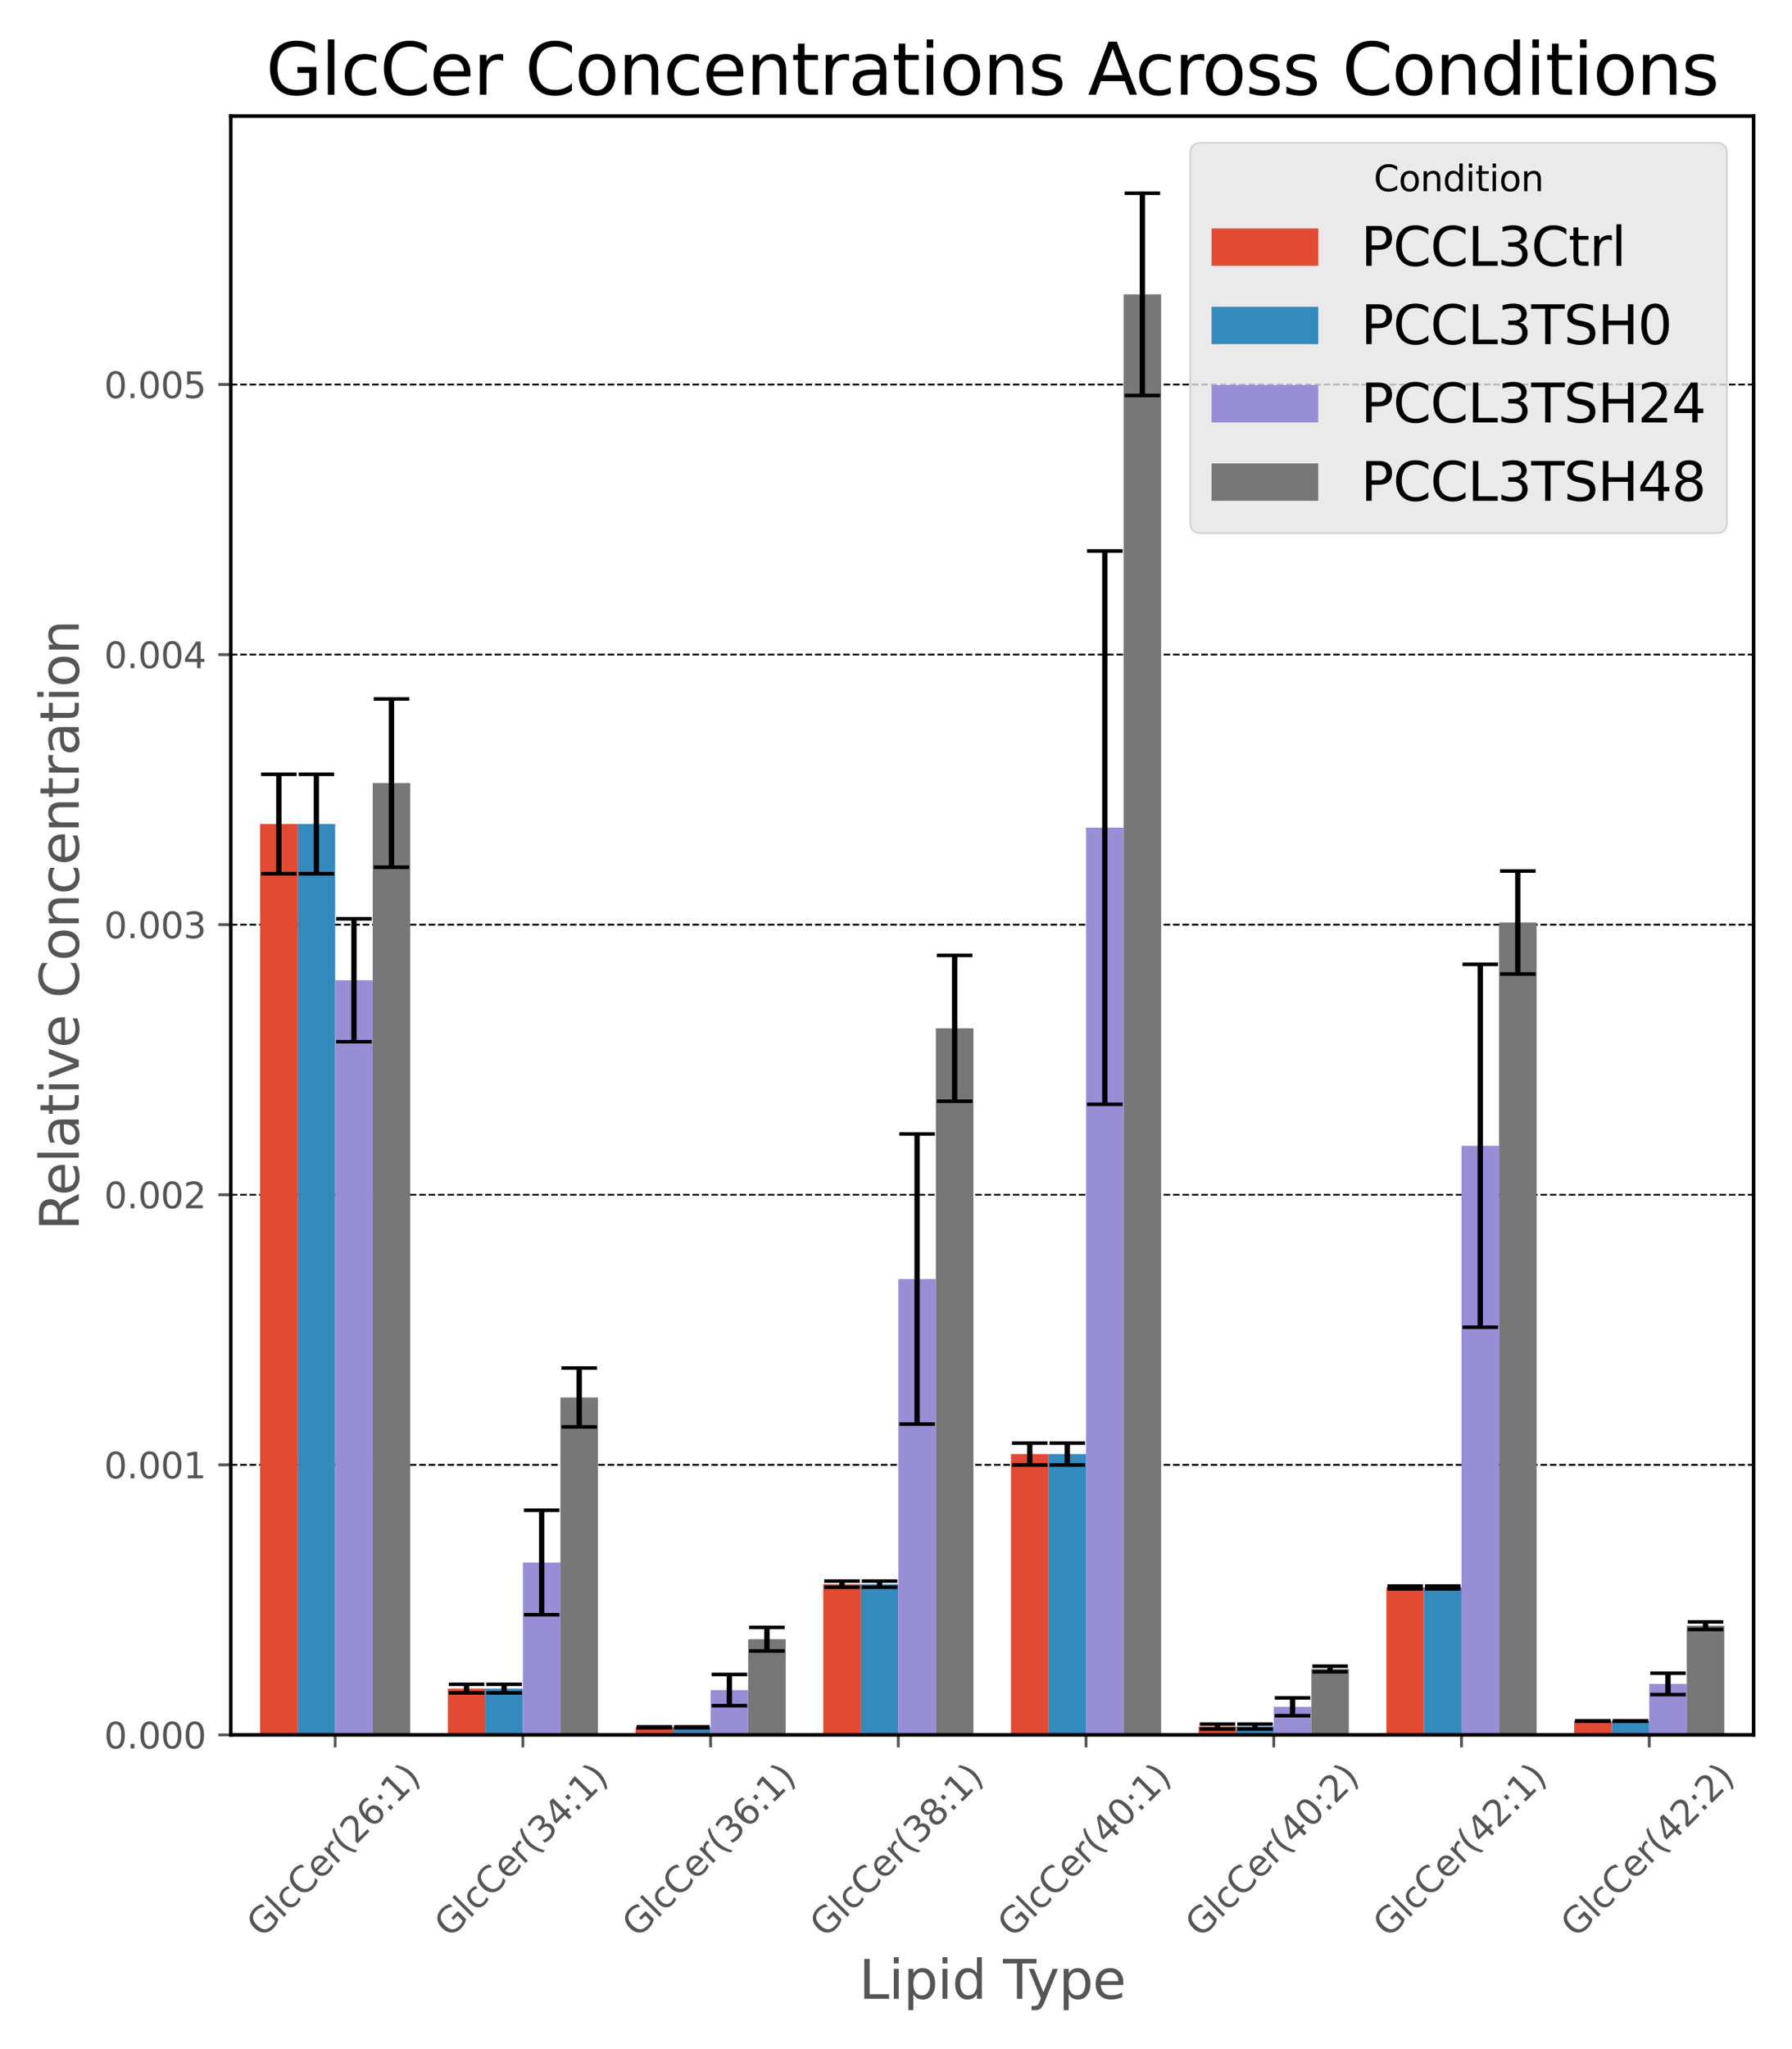 <?xml version="1.0" encoding="utf-8" standalone="no"?>
<!DOCTYPE svg PUBLIC "-//W3C//DTD SVG 1.1//EN"
  "http://www.w3.org/Graphics/SVG/1.1/DTD/svg11.dtd">
<svg xmlns:xlink="http://www.w3.org/1999/xlink" width="504pt" height="576pt" viewBox="0 0 504 576" xmlns="http://www.w3.org/2000/svg" version="1.1">
 <defs>
  <style type="text/css">*{stroke-linejoin: round; stroke-linecap: butt}</style>
 </defs>
 <g id="figure_1">
  <g id="patch_1">
   <path d="M 0 576 
L 504 576 
L 504 0 
L 0 0 
z
" style="fill: #ffffff"/>
  </g>
  <g id="axes_1">
   <g id="patch_2">
    <path d="M 64.91 487.679 
L 493.2 487.679 
L 493.2 32.64 
L 64.91 32.64 
L 64.91 487.679 
z
" style="fill: none"/>
   </g>
   <g id="matplotlib.axis_1">
    <g id="xtick_1">
     <g id="line2d_1">
      <defs>
       <path id="ma5d568c350" d="M 0 0 
L 0 3.5 
" style="stroke: #555555; stroke-width: 0.8"/>
      </defs>
      <g>
       <use xlink:href="#ma5d568c350" x="94.265" y="487.679" style="fill: #555555; stroke: #555555; stroke-width: 0.8"/>
      </g>
     </g>
     <g id="text_1">
      <!-- GlcCer(26:1) -->
      <g style="fill: #555555" transform="translate(73.755 544.975)rotate(-45)scale(0.1 -0.1)">
       <defs>
        <path id="DejaVuSans-47" d="M 3809 666 
L 3809 1919 
L 2778 1919 
L 2778 2438 
L 4434 2438 
L 4434 434 
Q 4069 175 3628 42 
Q 3188 -91 2688 -91 
Q 1594 -91 976 548 
Q 359 1188 359 2328 
Q 359 3472 976 4111 
Q 1594 4750 2688 4750 
Q 3144 4750 3555 4637 
Q 3966 4525 4313 4306 
L 4313 3634 
Q 3963 3931 3569 4081 
Q 3175 4231 2741 4231 
Q 1884 4231 1454 3753 
Q 1025 3275 1025 2328 
Q 1025 1384 1454 906 
Q 1884 428 2741 428 
Q 3075 428 3337 486 
Q 3600 544 3809 666 
z
" transform="scale(0.016)"/>
        <path id="DejaVuSans-6c" d="M 603 4863 
L 1178 4863 
L 1178 0 
L 603 0 
L 603 4863 
z
" transform="scale(0.016)"/>
        <path id="DejaVuSans-63" d="M 3122 3366 
L 3122 2828 
Q 2878 2963 2633 3030 
Q 2388 3097 2138 3097 
Q 1578 3097 1268 2742 
Q 959 2388 959 1747 
Q 959 1106 1268 751 
Q 1578 397 2138 397 
Q 2388 397 2633 464 
Q 2878 531 3122 666 
L 3122 134 
Q 2881 22 2623 -34 
Q 2366 -91 2075 -91 
Q 1284 -91 818 406 
Q 353 903 353 1747 
Q 353 2603 823 3093 
Q 1294 3584 2113 3584 
Q 2378 3584 2631 3529 
Q 2884 3475 3122 3366 
z
" transform="scale(0.016)"/>
        <path id="DejaVuSans-43" d="M 4122 4306 
L 4122 3641 
Q 3803 3938 3442 4084 
Q 3081 4231 2675 4231 
Q 1875 4231 1450 3742 
Q 1025 3253 1025 2328 
Q 1025 1406 1450 917 
Q 1875 428 2675 428 
Q 3081 428 3442 575 
Q 3803 722 4122 1019 
L 4122 359 
Q 3791 134 3420 21 
Q 3050 -91 2638 -91 
Q 1578 -91 968 557 
Q 359 1206 359 2328 
Q 359 3453 968 4101 
Q 1578 4750 2638 4750 
Q 3056 4750 3426 4639 
Q 3797 4528 4122 4306 
z
" transform="scale(0.016)"/>
        <path id="DejaVuSans-65" d="M 3597 1894 
L 3597 1613 
L 953 1613 
Q 991 1019 1311 708 
Q 1631 397 2203 397 
Q 2534 397 2845 478 
Q 3156 559 3463 722 
L 3463 178 
Q 3153 47 2828 -22 
Q 2503 -91 2169 -91 
Q 1331 -91 842 396 
Q 353 884 353 1716 
Q 353 2575 817 3079 
Q 1281 3584 2069 3584 
Q 2775 3584 3186 3129 
Q 3597 2675 3597 1894 
z
M 3022 2063 
Q 3016 2534 2758 2815 
Q 2500 3097 2075 3097 
Q 1594 3097 1305 2825 
Q 1016 2553 972 2059 
L 3022 2063 
z
" transform="scale(0.016)"/>
        <path id="DejaVuSans-72" d="M 2631 2963 
Q 2534 3019 2420 3045 
Q 2306 3072 2169 3072 
Q 1681 3072 1420 2755 
Q 1159 2438 1159 1844 
L 1159 0 
L 581 0 
L 581 3500 
L 1159 3500 
L 1159 2956 
Q 1341 3275 1631 3429 
Q 1922 3584 2338 3584 
Q 2397 3584 2469 3576 
Q 2541 3569 2628 3553 
L 2631 2963 
z
" transform="scale(0.016)"/>
        <path id="DejaVuSans-28" d="M 1984 4856 
Q 1566 4138 1362 3434 
Q 1159 2731 1159 2009 
Q 1159 1288 1364 580 
Q 1569 -128 1984 -844 
L 1484 -844 
Q 1016 -109 783 600 
Q 550 1309 550 2009 
Q 550 2706 781 3412 
Q 1013 4119 1484 4856 
L 1984 4856 
z
" transform="scale(0.016)"/>
        <path id="DejaVuSans-32" d="M 1228 531 
L 3431 531 
L 3431 0 
L 469 0 
L 469 531 
Q 828 903 1448 1529 
Q 2069 2156 2228 2338 
Q 2531 2678 2651 2914 
Q 2772 3150 2772 3378 
Q 2772 3750 2511 3984 
Q 2250 4219 1831 4219 
Q 1534 4219 1204 4116 
Q 875 4013 500 3803 
L 500 4441 
Q 881 4594 1212 4672 
Q 1544 4750 1819 4750 
Q 2544 4750 2975 4387 
Q 3406 4025 3406 3419 
Q 3406 3131 3298 2873 
Q 3191 2616 2906 2266 
Q 2828 2175 2409 1742 
Q 1991 1309 1228 531 
z
" transform="scale(0.016)"/>
        <path id="DejaVuSans-36" d="M 2113 2584 
Q 1688 2584 1439 2293 
Q 1191 2003 1191 1497 
Q 1191 994 1439 701 
Q 1688 409 2113 409 
Q 2538 409 2786 701 
Q 3034 994 3034 1497 
Q 3034 2003 2786 2293 
Q 2538 2584 2113 2584 
z
M 3366 4563 
L 3366 3988 
Q 3128 4100 2886 4159 
Q 2644 4219 2406 4219 
Q 1781 4219 1451 3797 
Q 1122 3375 1075 2522 
Q 1259 2794 1537 2939 
Q 1816 3084 2150 3084 
Q 2853 3084 3261 2657 
Q 3669 2231 3669 1497 
Q 3669 778 3244 343 
Q 2819 -91 2113 -91 
Q 1303 -91 875 529 
Q 447 1150 447 2328 
Q 447 3434 972 4092 
Q 1497 4750 2381 4750 
Q 2619 4750 2861 4703 
Q 3103 4656 3366 4563 
z
" transform="scale(0.016)"/>
        <path id="DejaVuSans-3a" d="M 750 794 
L 1409 794 
L 1409 0 
L 750 0 
L 750 794 
z
M 750 3309 
L 1409 3309 
L 1409 2516 
L 750 2516 
L 750 3309 
z
" transform="scale(0.016)"/>
        <path id="DejaVuSans-31" d="M 794 531 
L 1825 531 
L 1825 4091 
L 703 3866 
L 703 4441 
L 1819 4666 
L 2450 4666 
L 2450 531 
L 3481 531 
L 3481 0 
L 794 0 
L 794 531 
z
" transform="scale(0.016)"/>
        <path id="DejaVuSans-29" d="M 513 4856 
L 1013 4856 
Q 1481 4119 1714 3412 
Q 1947 2706 1947 2009 
Q 1947 1309 1714 600 
Q 1481 -109 1013 -844 
L 513 -844 
Q 928 -128 1133 580 
Q 1338 1288 1338 2009 
Q 1338 2731 1133 3434 
Q 928 4138 513 4856 
z
" transform="scale(0.016)"/>
       </defs>
       <use xlink:href="#DejaVuSans-47"/>
       <use xlink:href="#DejaVuSans-6c" x="77.49"/>
       <use xlink:href="#DejaVuSans-63" x="105.273"/>
       <use xlink:href="#DejaVuSans-43" x="160.254"/>
       <use xlink:href="#DejaVuSans-65" x="230.078"/>
       <use xlink:href="#DejaVuSans-72" x="291.602"/>
       <use xlink:href="#DejaVuSans-28" x="332.715"/>
       <use xlink:href="#DejaVuSans-32" x="371.729"/>
       <use xlink:href="#DejaVuSans-36" x="435.352"/>
       <use xlink:href="#DejaVuSans-3a" x="498.975"/>
       <use xlink:href="#DejaVuSans-31" x="532.666"/>
       <use xlink:href="#DejaVuSans-29" x="596.289"/>
      </g>
     </g>
    </g>
    <g id="xtick_2">
     <g id="line2d_2">
      <g>
       <use xlink:href="#ma5d568c350" x="147.062" y="487.679" style="fill: #555555; stroke: #555555; stroke-width: 0.8"/>
      </g>
     </g>
     <g id="text_2">
      <!-- GlcCer(34:1) -->
      <g style="fill: #555555" transform="translate(126.552 544.975)rotate(-45)scale(0.1 -0.1)">
       <defs>
        <path id="DejaVuSans-33" d="M 2597 2516 
Q 3050 2419 3304 2112 
Q 3559 1806 3559 1356 
Q 3559 666 3084 287 
Q 2609 -91 1734 -91 
Q 1441 -91 1130 -33 
Q 819 25 488 141 
L 488 750 
Q 750 597 1062 519 
Q 1375 441 1716 441 
Q 2309 441 2620 675 
Q 2931 909 2931 1356 
Q 2931 1769 2642 2001 
Q 2353 2234 1838 2234 
L 1294 2234 
L 1294 2753 
L 1863 2753 
Q 2328 2753 2575 2939 
Q 2822 3125 2822 3475 
Q 2822 3834 2567 4026 
Q 2313 4219 1838 4219 
Q 1578 4219 1281 4162 
Q 984 4106 628 3988 
L 628 4550 
Q 988 4650 1302 4700 
Q 1616 4750 1894 4750 
Q 2613 4750 3031 4423 
Q 3450 4097 3450 3541 
Q 3450 3153 3228 2886 
Q 3006 2619 2597 2516 
z
" transform="scale(0.016)"/>
        <path id="DejaVuSans-34" d="M 2419 4116 
L 825 1625 
L 2419 1625 
L 2419 4116 
z
M 2253 4666 
L 3047 4666 
L 3047 1625 
L 3713 1625 
L 3713 1100 
L 3047 1100 
L 3047 0 
L 2419 0 
L 2419 1100 
L 313 1100 
L 313 1709 
L 2253 4666 
z
" transform="scale(0.016)"/>
       </defs>
       <use xlink:href="#DejaVuSans-47"/>
       <use xlink:href="#DejaVuSans-6c" x="77.49"/>
       <use xlink:href="#DejaVuSans-63" x="105.273"/>
       <use xlink:href="#DejaVuSans-43" x="160.254"/>
       <use xlink:href="#DejaVuSans-65" x="230.078"/>
       <use xlink:href="#DejaVuSans-72" x="291.602"/>
       <use xlink:href="#DejaVuSans-28" x="332.715"/>
       <use xlink:href="#DejaVuSans-33" x="371.729"/>
       <use xlink:href="#DejaVuSans-34" x="435.352"/>
       <use xlink:href="#DejaVuSans-3a" x="498.975"/>
       <use xlink:href="#DejaVuSans-31" x="532.666"/>
       <use xlink:href="#DejaVuSans-29" x="596.289"/>
      </g>
     </g>
    </g>
    <g id="xtick_3">
     <g id="line2d_3">
      <g>
       <use xlink:href="#ma5d568c350" x="199.859" y="487.679" style="fill: #555555; stroke: #555555; stroke-width: 0.8"/>
      </g>
     </g>
     <g id="text_3">
      <!-- GlcCer(36:1) -->
      <g style="fill: #555555" transform="translate(179.349 544.975)rotate(-45)scale(0.1 -0.1)">
       <use xlink:href="#DejaVuSans-47"/>
       <use xlink:href="#DejaVuSans-6c" x="77.49"/>
       <use xlink:href="#DejaVuSans-63" x="105.273"/>
       <use xlink:href="#DejaVuSans-43" x="160.254"/>
       <use xlink:href="#DejaVuSans-65" x="230.078"/>
       <use xlink:href="#DejaVuSans-72" x="291.602"/>
       <use xlink:href="#DejaVuSans-28" x="332.715"/>
       <use xlink:href="#DejaVuSans-33" x="371.729"/>
       <use xlink:href="#DejaVuSans-36" x="435.352"/>
       <use xlink:href="#DejaVuSans-3a" x="498.975"/>
       <use xlink:href="#DejaVuSans-31" x="532.666"/>
       <use xlink:href="#DejaVuSans-29" x="596.289"/>
      </g>
     </g>
    </g>
    <g id="xtick_4">
     <g id="line2d_4">
      <g>
       <use xlink:href="#ma5d568c350" x="252.656" y="487.679" style="fill: #555555; stroke: #555555; stroke-width: 0.8"/>
      </g>
     </g>
     <g id="text_4">
      <!-- GlcCer(38:1) -->
      <g style="fill: #555555" transform="translate(232.146 544.975)rotate(-45)scale(0.1 -0.1)">
       <defs>
        <path id="DejaVuSans-38" d="M 2034 2216 
Q 1584 2216 1326 1975 
Q 1069 1734 1069 1313 
Q 1069 891 1326 650 
Q 1584 409 2034 409 
Q 2484 409 2743 651 
Q 3003 894 3003 1313 
Q 3003 1734 2745 1975 
Q 2488 2216 2034 2216 
z
M 1403 2484 
Q 997 2584 770 2862 
Q 544 3141 544 3541 
Q 544 4100 942 4425 
Q 1341 4750 2034 4750 
Q 2731 4750 3128 4425 
Q 3525 4100 3525 3541 
Q 3525 3141 3298 2862 
Q 3072 2584 2669 2484 
Q 3125 2378 3379 2068 
Q 3634 1759 3634 1313 
Q 3634 634 3220 271 
Q 2806 -91 2034 -91 
Q 1263 -91 848 271 
Q 434 634 434 1313 
Q 434 1759 690 2068 
Q 947 2378 1403 2484 
z
M 1172 3481 
Q 1172 3119 1398 2916 
Q 1625 2713 2034 2713 
Q 2441 2713 2670 2916 
Q 2900 3119 2900 3481 
Q 2900 3844 2670 4047 
Q 2441 4250 2034 4250 
Q 1625 4250 1398 4047 
Q 1172 3844 1172 3481 
z
" transform="scale(0.016)"/>
       </defs>
       <use xlink:href="#DejaVuSans-47"/>
       <use xlink:href="#DejaVuSans-6c" x="77.49"/>
       <use xlink:href="#DejaVuSans-63" x="105.273"/>
       <use xlink:href="#DejaVuSans-43" x="160.254"/>
       <use xlink:href="#DejaVuSans-65" x="230.078"/>
       <use xlink:href="#DejaVuSans-72" x="291.602"/>
       <use xlink:href="#DejaVuSans-28" x="332.715"/>
       <use xlink:href="#DejaVuSans-33" x="371.729"/>
       <use xlink:href="#DejaVuSans-38" x="435.352"/>
       <use xlink:href="#DejaVuSans-3a" x="498.975"/>
       <use xlink:href="#DejaVuSans-31" x="532.666"/>
       <use xlink:href="#DejaVuSans-29" x="596.289"/>
      </g>
     </g>
    </g>
    <g id="xtick_5">
     <g id="line2d_5">
      <g>
       <use xlink:href="#ma5d568c350" x="305.454" y="487.679" style="fill: #555555; stroke: #555555; stroke-width: 0.8"/>
      </g>
     </g>
     <g id="text_5">
      <!-- GlcCer(40:1) -->
      <g style="fill: #555555" transform="translate(284.943 544.975)rotate(-45)scale(0.1 -0.1)">
       <defs>
        <path id="DejaVuSans-30" d="M 2034 4250 
Q 1547 4250 1301 3770 
Q 1056 3291 1056 2328 
Q 1056 1369 1301 889 
Q 1547 409 2034 409 
Q 2525 409 2770 889 
Q 3016 1369 3016 2328 
Q 3016 3291 2770 3770 
Q 2525 4250 2034 4250 
z
M 2034 4750 
Q 2819 4750 3233 4129 
Q 3647 3509 3647 2328 
Q 3647 1150 3233 529 
Q 2819 -91 2034 -91 
Q 1250 -91 836 529 
Q 422 1150 422 2328 
Q 422 3509 836 4129 
Q 1250 4750 2034 4750 
z
" transform="scale(0.016)"/>
       </defs>
       <use xlink:href="#DejaVuSans-47"/>
       <use xlink:href="#DejaVuSans-6c" x="77.49"/>
       <use xlink:href="#DejaVuSans-63" x="105.273"/>
       <use xlink:href="#DejaVuSans-43" x="160.254"/>
       <use xlink:href="#DejaVuSans-65" x="230.078"/>
       <use xlink:href="#DejaVuSans-72" x="291.602"/>
       <use xlink:href="#DejaVuSans-28" x="332.715"/>
       <use xlink:href="#DejaVuSans-34" x="371.729"/>
       <use xlink:href="#DejaVuSans-30" x="435.352"/>
       <use xlink:href="#DejaVuSans-3a" x="498.975"/>
       <use xlink:href="#DejaVuSans-31" x="532.666"/>
       <use xlink:href="#DejaVuSans-29" x="596.289"/>
      </g>
     </g>
    </g>
    <g id="xtick_6">
     <g id="line2d_6">
      <g>
       <use xlink:href="#ma5d568c350" x="358.251" y="487.679" style="fill: #555555; stroke: #555555; stroke-width: 0.8"/>
      </g>
     </g>
     <g id="text_6">
      <!-- GlcCer(40:2) -->
      <g style="fill: #555555" transform="translate(337.74 544.975)rotate(-45)scale(0.1 -0.1)">
       <use xlink:href="#DejaVuSans-47"/>
       <use xlink:href="#DejaVuSans-6c" x="77.49"/>
       <use xlink:href="#DejaVuSans-63" x="105.273"/>
       <use xlink:href="#DejaVuSans-43" x="160.254"/>
       <use xlink:href="#DejaVuSans-65" x="230.078"/>
       <use xlink:href="#DejaVuSans-72" x="291.602"/>
       <use xlink:href="#DejaVuSans-28" x="332.715"/>
       <use xlink:href="#DejaVuSans-34" x="371.729"/>
       <use xlink:href="#DejaVuSans-30" x="435.352"/>
       <use xlink:href="#DejaVuSans-3a" x="498.975"/>
       <use xlink:href="#DejaVuSans-32" x="532.666"/>
       <use xlink:href="#DejaVuSans-29" x="596.289"/>
      </g>
     </g>
    </g>
    <g id="xtick_7">
     <g id="line2d_7">
      <g>
       <use xlink:href="#ma5d568c350" x="411.048" y="487.679" style="fill: #555555; stroke: #555555; stroke-width: 0.8"/>
      </g>
     </g>
     <g id="text_7">
      <!-- GlcCer(42:1) -->
      <g style="fill: #555555" transform="translate(390.537 544.975)rotate(-45)scale(0.1 -0.1)">
       <use xlink:href="#DejaVuSans-47"/>
       <use xlink:href="#DejaVuSans-6c" x="77.49"/>
       <use xlink:href="#DejaVuSans-63" x="105.273"/>
       <use xlink:href="#DejaVuSans-43" x="160.254"/>
       <use xlink:href="#DejaVuSans-65" x="230.078"/>
       <use xlink:href="#DejaVuSans-72" x="291.602"/>
       <use xlink:href="#DejaVuSans-28" x="332.715"/>
       <use xlink:href="#DejaVuSans-34" x="371.729"/>
       <use xlink:href="#DejaVuSans-32" x="435.352"/>
       <use xlink:href="#DejaVuSans-3a" x="498.975"/>
       <use xlink:href="#DejaVuSans-31" x="532.666"/>
       <use xlink:href="#DejaVuSans-29" x="596.289"/>
      </g>
     </g>
    </g>
    <g id="xtick_8">
     <g id="line2d_8">
      <g>
       <use xlink:href="#ma5d568c350" x="463.845" y="487.679" style="fill: #555555; stroke: #555555; stroke-width: 0.8"/>
      </g>
     </g>
     <g id="text_8">
      <!-- GlcCer(42:2) -->
      <g style="fill: #555555" transform="translate(443.334 544.975)rotate(-45)scale(0.1 -0.1)">
       <use xlink:href="#DejaVuSans-47"/>
       <use xlink:href="#DejaVuSans-6c" x="77.49"/>
       <use xlink:href="#DejaVuSans-63" x="105.273"/>
       <use xlink:href="#DejaVuSans-43" x="160.254"/>
       <use xlink:href="#DejaVuSans-65" x="230.078"/>
       <use xlink:href="#DejaVuSans-72" x="291.602"/>
       <use xlink:href="#DejaVuSans-28" x="332.715"/>
       <use xlink:href="#DejaVuSans-34" x="371.729"/>
       <use xlink:href="#DejaVuSans-32" x="435.352"/>
       <use xlink:href="#DejaVuSans-3a" x="498.975"/>
       <use xlink:href="#DejaVuSans-32" x="532.666"/>
       <use xlink:href="#DejaVuSans-29" x="596.289"/>
      </g>
     </g>
    </g>
    <g id="text_9">
     <!-- Lipid Type -->
     <g style="fill: #555555" transform="translate(241.578 561.844)scale(0.15 -0.15)">
      <defs>
       <path id="DejaVuSans-4c" d="M 628 4666 
L 1259 4666 
L 1259 531 
L 3531 531 
L 3531 0 
L 628 0 
L 628 4666 
z
" transform="scale(0.016)"/>
       <path id="DejaVuSans-69" d="M 603 3500 
L 1178 3500 
L 1178 0 
L 603 0 
L 603 3500 
z
M 603 4863 
L 1178 4863 
L 1178 4134 
L 603 4134 
L 603 4863 
z
" transform="scale(0.016)"/>
       <path id="DejaVuSans-70" d="M 1159 525 
L 1159 -1331 
L 581 -1331 
L 581 3500 
L 1159 3500 
L 1159 2969 
Q 1341 3281 1617 3432 
Q 1894 3584 2278 3584 
Q 2916 3584 3314 3078 
Q 3713 2572 3713 1747 
Q 3713 922 3314 415 
Q 2916 -91 2278 -91 
Q 1894 -91 1617 61 
Q 1341 213 1159 525 
z
M 3116 1747 
Q 3116 2381 2855 2742 
Q 2594 3103 2138 3103 
Q 1681 3103 1420 2742 
Q 1159 2381 1159 1747 
Q 1159 1113 1420 752 
Q 1681 391 2138 391 
Q 2594 391 2855 752 
Q 3116 1113 3116 1747 
z
" transform="scale(0.016)"/>
       <path id="DejaVuSans-64" d="M 2906 2969 
L 2906 4863 
L 3481 4863 
L 3481 0 
L 2906 0 
L 2906 525 
Q 2725 213 2448 61 
Q 2172 -91 1784 -91 
Q 1150 -91 751 415 
Q 353 922 353 1747 
Q 353 2572 751 3078 
Q 1150 3584 1784 3584 
Q 2172 3584 2448 3432 
Q 2725 3281 2906 2969 
z
M 947 1747 
Q 947 1113 1208 752 
Q 1469 391 1925 391 
Q 2381 391 2643 752 
Q 2906 1113 2906 1747 
Q 2906 2381 2643 2742 
Q 2381 3103 1925 3103 
Q 1469 3103 1208 2742 
Q 947 2381 947 1747 
z
" transform="scale(0.016)"/>
       <path id="DejaVuSans-20" transform="scale(0.016)"/>
       <path id="DejaVuSans-54" d="M -19 4666 
L 3928 4666 
L 3928 4134 
L 2272 4134 
L 2272 0 
L 1638 0 
L 1638 4134 
L -19 4134 
L -19 4666 
z
" transform="scale(0.016)"/>
       <path id="DejaVuSans-79" d="M 2059 -325 
Q 1816 -950 1584 -1140 
Q 1353 -1331 966 -1331 
L 506 -1331 
L 506 -850 
L 844 -850 
Q 1081 -850 1212 -737 
Q 1344 -625 1503 -206 
L 1606 56 
L 191 3500 
L 800 3500 
L 1894 763 
L 2988 3500 
L 3597 3500 
L 2059 -325 
z
" transform="scale(0.016)"/>
      </defs>
      <use xlink:href="#DejaVuSans-4c"/>
      <use xlink:href="#DejaVuSans-69" x="55.713"/>
      <use xlink:href="#DejaVuSans-70" x="83.496"/>
      <use xlink:href="#DejaVuSans-69" x="146.973"/>
      <use xlink:href="#DejaVuSans-64" x="174.756"/>
      <use xlink:href="#DejaVuSans-20" x="238.232"/>
      <use xlink:href="#DejaVuSans-54" x="270.02"/>
      <use xlink:href="#DejaVuSans-79" x="315.479"/>
      <use xlink:href="#DejaVuSans-70" x="374.658"/>
      <use xlink:href="#DejaVuSans-65" x="438.135"/>
     </g>
    </g>
   </g>
   <g id="matplotlib.axis_2">
    <g id="ytick_1">
     <g id="line2d_9">
      <path d="M 64.91 487.679 
L 493.2 487.679 
" clip-path="url(#paff4e96307)" style="fill: none; stroke-dasharray: 1.85,0.8; stroke-dashoffset: 0; stroke: #000000; stroke-width: 0.5"/>
     </g>
     <g id="line2d_10">
      <defs>
       <path id="m79af3318a6" d="M 0 0 
L -3.5 0 
" style="stroke: #555555; stroke-width: 0.8"/>
      </defs>
      <g>
       <use xlink:href="#m79af3318a6" x="64.91" y="487.679" style="fill: #555555; stroke: #555555; stroke-width: 0.8"/>
      </g>
     </g>
     <g id="text_10">
      <!-- 0.000 -->
      <g style="fill: #555555" transform="translate(29.282 491.478)scale(0.1 -0.1)">
       <defs>
        <path id="DejaVuSans-2e" d="M 684 794 
L 1344 794 
L 1344 0 
L 684 0 
L 684 794 
z
" transform="scale(0.016)"/>
       </defs>
       <use xlink:href="#DejaVuSans-30"/>
       <use xlink:href="#DejaVuSans-2e" x="63.623"/>
       <use xlink:href="#DejaVuSans-30" x="95.41"/>
       <use xlink:href="#DejaVuSans-30" x="159.033"/>
       <use xlink:href="#DejaVuSans-30" x="222.656"/>
      </g>
     </g>
    </g>
    <g id="ytick_2">
     <g id="line2d_11">
      <path d="M 64.91 411.761 
L 493.2 411.761 
" clip-path="url(#paff4e96307)" style="fill: none; stroke-dasharray: 1.85,0.8; stroke-dashoffset: 0; stroke: #000000; stroke-width: 0.5"/>
     </g>
     <g id="line2d_12">
      <g>
       <use xlink:href="#m79af3318a6" x="64.91" y="411.761" style="fill: #555555; stroke: #555555; stroke-width: 0.8"/>
      </g>
     </g>
     <g id="text_11">
      <!-- 0.001 -->
      <g style="fill: #555555" transform="translate(29.282 415.56)scale(0.1 -0.1)">
       <use xlink:href="#DejaVuSans-30"/>
       <use xlink:href="#DejaVuSans-2e" x="63.623"/>
       <use xlink:href="#DejaVuSans-30" x="95.41"/>
       <use xlink:href="#DejaVuSans-30" x="159.033"/>
       <use xlink:href="#DejaVuSans-31" x="222.656"/>
      </g>
     </g>
    </g>
    <g id="ytick_3">
     <g id="line2d_13">
      <path d="M 64.91 335.842 
L 493.2 335.842 
" clip-path="url(#paff4e96307)" style="fill: none; stroke-dasharray: 1.85,0.8; stroke-dashoffset: 0; stroke: #000000; stroke-width: 0.5"/>
     </g>
     <g id="line2d_14">
      <g>
       <use xlink:href="#m79af3318a6" x="64.91" y="335.842" style="fill: #555555; stroke: #555555; stroke-width: 0.8"/>
      </g>
     </g>
     <g id="text_12">
      <!-- 0.002 -->
      <g style="fill: #555555" transform="translate(29.282 339.642)scale(0.1 -0.1)">
       <use xlink:href="#DejaVuSans-30"/>
       <use xlink:href="#DejaVuSans-2e" x="63.623"/>
       <use xlink:href="#DejaVuSans-30" x="95.41"/>
       <use xlink:href="#DejaVuSans-30" x="159.033"/>
       <use xlink:href="#DejaVuSans-32" x="222.656"/>
      </g>
     </g>
    </g>
    <g id="ytick_4">
     <g id="line2d_15">
      <path d="M 64.91 259.924 
L 493.2 259.924 
" clip-path="url(#paff4e96307)" style="fill: none; stroke-dasharray: 1.85,0.8; stroke-dashoffset: 0; stroke: #000000; stroke-width: 0.5"/>
     </g>
     <g id="line2d_16">
      <g>
       <use xlink:href="#m79af3318a6" x="64.91" y="259.924" style="fill: #555555; stroke: #555555; stroke-width: 0.8"/>
      </g>
     </g>
     <g id="text_13">
      <!-- 0.003 -->
      <g style="fill: #555555" transform="translate(29.282 263.723)scale(0.1 -0.1)">
       <use xlink:href="#DejaVuSans-30"/>
       <use xlink:href="#DejaVuSans-2e" x="63.623"/>
       <use xlink:href="#DejaVuSans-30" x="95.41"/>
       <use xlink:href="#DejaVuSans-30" x="159.033"/>
       <use xlink:href="#DejaVuSans-33" x="222.656"/>
      </g>
     </g>
    </g>
    <g id="ytick_5">
     <g id="line2d_17">
      <path d="M 64.91 184.006 
L 493.2 184.006 
" clip-path="url(#paff4e96307)" style="fill: none; stroke-dasharray: 1.85,0.8; stroke-dashoffset: 0; stroke: #000000; stroke-width: 0.5"/>
     </g>
     <g id="line2d_18">
      <g>
       <use xlink:href="#m79af3318a6" x="64.91" y="184.006" style="fill: #555555; stroke: #555555; stroke-width: 0.8"/>
      </g>
     </g>
     <g id="text_14">
      <!-- 0.004 -->
      <g style="fill: #555555" transform="translate(29.282 187.805)scale(0.1 -0.1)">
       <use xlink:href="#DejaVuSans-30"/>
       <use xlink:href="#DejaVuSans-2e" x="63.623"/>
       <use xlink:href="#DejaVuSans-30" x="95.41"/>
       <use xlink:href="#DejaVuSans-30" x="159.033"/>
       <use xlink:href="#DejaVuSans-34" x="222.656"/>
      </g>
     </g>
    </g>
    <g id="ytick_6">
     <g id="line2d_19">
      <path d="M 64.91 108.087 
L 493.2 108.087 
" clip-path="url(#paff4e96307)" style="fill: none; stroke-dasharray: 1.85,0.8; stroke-dashoffset: 0; stroke: #000000; stroke-width: 0.5"/>
     </g>
     <g id="line2d_20">
      <g>
       <use xlink:href="#m79af3318a6" x="64.91" y="108.087" style="fill: #555555; stroke: #555555; stroke-width: 0.8"/>
      </g>
     </g>
     <g id="text_15">
      <!-- 0.005 -->
      <g style="fill: #555555" transform="translate(29.282 111.887)scale(0.1 -0.1)">
       <defs>
        <path id="DejaVuSans-35" d="M 691 4666 
L 3169 4666 
L 3169 4134 
L 1269 4134 
L 1269 2991 
Q 1406 3038 1543 3061 
Q 1681 3084 1819 3084 
Q 2600 3084 3056 2656 
Q 3513 2228 3513 1497 
Q 3513 744 3044 326 
Q 2575 -91 1722 -91 
Q 1428 -91 1123 -41 
Q 819 9 494 109 
L 494 744 
Q 775 591 1075 516 
Q 1375 441 1709 441 
Q 2250 441 2565 725 
Q 2881 1009 2881 1497 
Q 2881 1984 2565 2268 
Q 2250 2553 1709 2553 
Q 1456 2553 1204 2497 
Q 953 2441 691 2322 
L 691 4666 
z
" transform="scale(0.016)"/>
       </defs>
       <use xlink:href="#DejaVuSans-30"/>
       <use xlink:href="#DejaVuSans-2e" x="63.623"/>
       <use xlink:href="#DejaVuSans-30" x="95.41"/>
       <use xlink:href="#DejaVuSans-30" x="159.033"/>
       <use xlink:href="#DejaVuSans-35" x="222.656"/>
      </g>
     </g>
    </g>
    <g id="text_16">
     <!-- Relative Concentration -->
     <g style="fill: #555555" transform="translate(22.162 345.846)rotate(-90)scale(0.15 -0.15)">
      <defs>
       <path id="DejaVuSans-52" d="M 2841 2188 
Q 3044 2119 3236 1894 
Q 3428 1669 3622 1275 
L 4263 0 
L 3584 0 
L 2988 1197 
Q 2756 1666 2539 1819 
Q 2322 1972 1947 1972 
L 1259 1972 
L 1259 0 
L 628 0 
L 628 4666 
L 2053 4666 
Q 2853 4666 3247 4331 
Q 3641 3997 3641 3322 
Q 3641 2881 3436 2590 
Q 3231 2300 2841 2188 
z
M 1259 4147 
L 1259 2491 
L 2053 2491 
Q 2509 2491 2742 2702 
Q 2975 2913 2975 3322 
Q 2975 3731 2742 3939 
Q 2509 4147 2053 4147 
L 1259 4147 
z
" transform="scale(0.016)"/>
       <path id="DejaVuSans-61" d="M 2194 1759 
Q 1497 1759 1228 1600 
Q 959 1441 959 1056 
Q 959 750 1161 570 
Q 1363 391 1709 391 
Q 2188 391 2477 730 
Q 2766 1069 2766 1631 
L 2766 1759 
L 2194 1759 
z
M 3341 1997 
L 3341 0 
L 2766 0 
L 2766 531 
Q 2569 213 2275 61 
Q 1981 -91 1556 -91 
Q 1019 -91 701 211 
Q 384 513 384 1019 
Q 384 1609 779 1909 
Q 1175 2209 1959 2209 
L 2766 2209 
L 2766 2266 
Q 2766 2663 2505 2880 
Q 2244 3097 1772 3097 
Q 1472 3097 1187 3025 
Q 903 2953 641 2809 
L 641 3341 
Q 956 3463 1253 3523 
Q 1550 3584 1831 3584 
Q 2591 3584 2966 3190 
Q 3341 2797 3341 1997 
z
" transform="scale(0.016)"/>
       <path id="DejaVuSans-74" d="M 1172 4494 
L 1172 3500 
L 2356 3500 
L 2356 3053 
L 1172 3053 
L 1172 1153 
Q 1172 725 1289 603 
Q 1406 481 1766 481 
L 2356 481 
L 2356 0 
L 1766 0 
Q 1100 0 847 248 
Q 594 497 594 1153 
L 594 3053 
L 172 3053 
L 172 3500 
L 594 3500 
L 594 4494 
L 1172 4494 
z
" transform="scale(0.016)"/>
       <path id="DejaVuSans-76" d="M 191 3500 
L 800 3500 
L 1894 563 
L 2988 3500 
L 3597 3500 
L 2284 0 
L 1503 0 
L 191 3500 
z
" transform="scale(0.016)"/>
       <path id="DejaVuSans-6f" d="M 1959 3097 
Q 1497 3097 1228 2736 
Q 959 2375 959 1747 
Q 959 1119 1226 758 
Q 1494 397 1959 397 
Q 2419 397 2687 759 
Q 2956 1122 2956 1747 
Q 2956 2369 2687 2733 
Q 2419 3097 1959 3097 
z
M 1959 3584 
Q 2709 3584 3137 3096 
Q 3566 2609 3566 1747 
Q 3566 888 3137 398 
Q 2709 -91 1959 -91 
Q 1206 -91 779 398 
Q 353 888 353 1747 
Q 353 2609 779 3096 
Q 1206 3584 1959 3584 
z
" transform="scale(0.016)"/>
       <path id="DejaVuSans-6e" d="M 3513 2113 
L 3513 0 
L 2938 0 
L 2938 2094 
Q 2938 2591 2744 2837 
Q 2550 3084 2163 3084 
Q 1697 3084 1428 2787 
Q 1159 2491 1159 1978 
L 1159 0 
L 581 0 
L 581 3500 
L 1159 3500 
L 1159 2956 
Q 1366 3272 1645 3428 
Q 1925 3584 2291 3584 
Q 2894 3584 3203 3211 
Q 3513 2838 3513 2113 
z
" transform="scale(0.016)"/>
      </defs>
      <use xlink:href="#DejaVuSans-52"/>
      <use xlink:href="#DejaVuSans-65" x="64.982"/>
      <use xlink:href="#DejaVuSans-6c" x="126.506"/>
      <use xlink:href="#DejaVuSans-61" x="154.289"/>
      <use xlink:href="#DejaVuSans-74" x="215.568"/>
      <use xlink:href="#DejaVuSans-69" x="254.777"/>
      <use xlink:href="#DejaVuSans-76" x="282.561"/>
      <use xlink:href="#DejaVuSans-65" x="341.74"/>
      <use xlink:href="#DejaVuSans-20" x="403.264"/>
      <use xlink:href="#DejaVuSans-43" x="435.051"/>
      <use xlink:href="#DejaVuSans-6f" x="504.875"/>
      <use xlink:href="#DejaVuSans-6e" x="566.057"/>
      <use xlink:href="#DejaVuSans-63" x="629.436"/>
      <use xlink:href="#DejaVuSans-65" x="684.416"/>
      <use xlink:href="#DejaVuSans-6e" x="745.939"/>
      <use xlink:href="#DejaVuSans-74" x="809.318"/>
      <use xlink:href="#DejaVuSans-72" x="848.527"/>
      <use xlink:href="#DejaVuSans-61" x="889.641"/>
      <use xlink:href="#DejaVuSans-74" x="950.92"/>
      <use xlink:href="#DejaVuSans-69" x="990.129"/>
      <use xlink:href="#DejaVuSans-6f" x="1017.912"/>
      <use xlink:href="#DejaVuSans-6e" x="1079.094"/>
     </g>
    </g>
   </g>
   <g id="patch_3">
    <path d="M 73.146 487.679 
L 83.706 487.679 
L 83.706 231.631 
L 73.146 231.631 
z
" clip-path="url(#paff4e96307)" style="fill: #e24a33"/>
   </g>
   <g id="patch_4">
    <path d="M 125.943 487.679 
L 136.503 487.679 
L 136.503 474.661 
L 125.943 474.661 
z
" clip-path="url(#paff4e96307)" style="fill: #e24a33"/>
   </g>
   <g id="patch_5">
    <path d="M 178.741 487.679 
L 189.3 487.679 
L 189.3 485.535 
L 178.741 485.535 
z
" clip-path="url(#paff4e96307)" style="fill: #e24a33"/>
   </g>
   <g id="patch_6">
    <path d="M 231.538 487.679 
L 242.097 487.679 
L 242.097 445.311 
L 231.538 445.311 
z
" clip-path="url(#paff4e96307)" style="fill: #e24a33"/>
   </g>
   <g id="patch_7">
    <path d="M 284.335 487.679 
L 294.894 487.679 
L 294.894 408.734 
L 284.335 408.734 
z
" clip-path="url(#paff4e96307)" style="fill: #e24a33"/>
   </g>
   <g id="patch_8">
    <path d="M 337.132 487.679 
L 347.691 487.679 
L 347.691 485.341 
L 337.132 485.341 
z
" clip-path="url(#paff4e96307)" style="fill: #e24a33"/>
   </g>
   <g id="patch_9">
    <path d="M 389.929 487.679 
L 400.488 487.679 
L 400.488 446.226 
L 389.929 446.226 
z
" clip-path="url(#paff4e96307)" style="fill: #e24a33"/>
   </g>
   <g id="patch_10">
    <path d="M 442.726 487.679 
L 453.285 487.679 
L 453.285 483.768 
L 442.726 483.768 
z
" clip-path="url(#paff4e96307)" style="fill: #e24a33"/>
   </g>
   <g id="patch_11">
    <path d="M 83.706 487.679 
L 94.265 487.679 
L 94.265 231.631 
L 83.706 231.631 
z
" clip-path="url(#paff4e96307)" style="fill: #348abd"/>
   </g>
   <g id="patch_12">
    <path d="M 136.503 487.679 
L 147.062 487.679 
L 147.062 474.661 
L 136.503 474.661 
z
" clip-path="url(#paff4e96307)" style="fill: #348abd"/>
   </g>
   <g id="patch_13">
    <path d="M 189.3 487.679 
L 199.859 487.679 
L 199.859 485.535 
L 189.3 485.535 
z
" clip-path="url(#paff4e96307)" style="fill: #348abd"/>
   </g>
   <g id="patch_14">
    <path d="M 242.097 487.679 
L 252.656 487.679 
L 252.656 445.311 
L 242.097 445.311 
z
" clip-path="url(#paff4e96307)" style="fill: #348abd"/>
   </g>
   <g id="patch_15">
    <path d="M 294.894 487.679 
L 305.454 487.679 
L 305.454 408.734 
L 294.894 408.734 
z
" clip-path="url(#paff4e96307)" style="fill: #348abd"/>
   </g>
   <g id="patch_16">
    <path d="M 347.691 487.679 
L 358.251 487.679 
L 358.251 485.341 
L 347.691 485.341 
z
" clip-path="url(#paff4e96307)" style="fill: #348abd"/>
   </g>
   <g id="patch_17">
    <path d="M 400.488 487.679 
L 411.048 487.679 
L 411.048 446.226 
L 400.488 446.226 
z
" clip-path="url(#paff4e96307)" style="fill: #348abd"/>
   </g>
   <g id="patch_18">
    <path d="M 453.285 487.679 
L 463.845 487.679 
L 463.845 483.768 
L 453.285 483.768 
z
" clip-path="url(#paff4e96307)" style="fill: #348abd"/>
   </g>
   <g id="patch_19">
    <path d="M 94.265 487.679 
L 104.825 487.679 
L 104.825 275.543 
L 94.265 275.543 
z
" clip-path="url(#paff4e96307)" style="fill: #988ed5"/>
   </g>
   <g id="patch_20">
    <path d="M 147.062 487.679 
L 157.622 487.679 
L 157.622 439.221 
L 147.062 439.221 
z
" clip-path="url(#paff4e96307)" style="fill: #988ed5"/>
   </g>
   <g id="patch_21">
    <path d="M 199.859 487.679 
L 210.419 487.679 
L 210.419 475.072 
L 199.859 475.072 
z
" clip-path="url(#paff4e96307)" style="fill: #988ed5"/>
   </g>
   <g id="patch_22">
    <path d="M 252.656 487.679 
L 263.216 487.679 
L 263.216 359.533 
L 252.656 359.533 
z
" clip-path="url(#paff4e96307)" style="fill: #988ed5"/>
   </g>
   <g id="patch_23">
    <path d="M 305.454 487.679 
L 316.013 487.679 
L 316.013 232.651 
L 305.454 232.651 
z
" clip-path="url(#paff4e96307)" style="fill: #988ed5"/>
   </g>
   <g id="patch_24">
    <path d="M 358.251 487.679 
L 368.81 487.679 
L 368.81 479.776 
L 358.251 479.776 
z
" clip-path="url(#paff4e96307)" style="fill: #988ed5"/>
   </g>
   <g id="patch_25">
    <path d="M 411.048 487.679 
L 421.607 487.679 
L 421.607 322.084 
L 411.048 322.084 
z
" clip-path="url(#paff4e96307)" style="fill: #988ed5"/>
   </g>
   <g id="patch_26">
    <path d="M 463.845 487.679 
L 474.404 487.679 
L 474.404 473.342 
L 463.845 473.342 
z
" clip-path="url(#paff4e96307)" style="fill: #988ed5"/>
   </g>
   <g id="patch_27">
    <path d="M 104.825 487.679 
L 115.384 487.679 
L 115.384 220.126 
L 104.825 220.126 
z
" clip-path="url(#paff4e96307)" style="fill: #777777"/>
   </g>
   <g id="patch_28">
    <path d="M 157.622 487.679 
L 168.181 487.679 
L 168.181 392.822 
L 157.622 392.822 
z
" clip-path="url(#paff4e96307)" style="fill: #777777"/>
   </g>
   <g id="patch_29">
    <path d="M 210.419 487.679 
L 220.978 487.679 
L 220.978 460.766 
L 210.419 460.766 
z
" clip-path="url(#paff4e96307)" style="fill: #777777"/>
   </g>
   <g id="patch_30">
    <path d="M 263.216 487.679 
L 273.775 487.679 
L 273.775 289.05 
L 263.216 289.05 
z
" clip-path="url(#paff4e96307)" style="fill: #777777"/>
   </g>
   <g id="patch_31">
    <path d="M 316.013 487.679 
L 326.572 487.679 
L 326.572 82.74 
L 316.013 82.74 
z
" clip-path="url(#paff4e96307)" style="fill: #777777"/>
   </g>
   <g id="patch_32">
    <path d="M 368.81 487.679 
L 379.369 487.679 
L 379.369 469.15 
L 368.81 469.15 
z
" clip-path="url(#paff4e96307)" style="fill: #777777"/>
   </g>
   <g id="patch_33">
    <path d="M 421.607 487.679 
L 432.167 487.679 
L 432.167 259.321 
L 421.607 259.321 
z
" clip-path="url(#paff4e96307)" style="fill: #777777"/>
   </g>
   <g id="patch_34">
    <path d="M 474.404 487.679 
L 484.964 487.679 
L 484.964 456.976 
L 474.404 456.976 
z
" clip-path="url(#paff4e96307)" style="fill: #777777"/>
   </g>
   <g id="LineCollection_1">
    <path d="M 78.426 245.6 
L 78.426 217.663 
" clip-path="url(#paff4e96307)" style="fill: none; stroke: #000000; stroke-width: 1.5"/>
    <path d="M 131.223 475.864 
L 131.223 473.458 
" clip-path="url(#paff4e96307)" style="fill: none; stroke: #000000; stroke-width: 1.5"/>
    <path d="M 184.02 485.661 
L 184.02 485.409 
" clip-path="url(#paff4e96307)" style="fill: none; stroke: #000000; stroke-width: 1.5"/>
    <path d="M 236.817 446.171 
L 236.817 444.451 
" clip-path="url(#paff4e96307)" style="fill: none; stroke: #000000; stroke-width: 1.5"/>
    <path d="M 289.614 411.808 
L 289.614 405.661 
" clip-path="url(#paff4e96307)" style="fill: none; stroke: #000000; stroke-width: 1.5"/>
    <path d="M 342.412 486.033 
L 342.412 484.648 
" clip-path="url(#paff4e96307)" style="fill: none; stroke: #000000; stroke-width: 1.5"/>
    <path d="M 395.209 446.618 
L 395.209 445.834 
" clip-path="url(#paff4e96307)" style="fill: none; stroke: #000000; stroke-width: 1.5"/>
    <path d="M 448.006 483.824 
L 448.006 483.711 
" clip-path="url(#paff4e96307)" style="fill: none; stroke: #000000; stroke-width: 1.5"/>
   </g>
   <g id="line2d_21">
    <defs>
     <path id="m151fa394b3" d="M 5 0 
L -5 -0 
" style="stroke: #000000"/>
    </defs>
    <g clip-path="url(#paff4e96307)">
     <use xlink:href="#m151fa394b3" x="78.426" y="245.6" style="stroke: #000000"/>
     <use xlink:href="#m151fa394b3" x="131.223" y="475.864" style="stroke: #000000"/>
     <use xlink:href="#m151fa394b3" x="184.02" y="485.661" style="stroke: #000000"/>
     <use xlink:href="#m151fa394b3" x="236.817" y="446.171" style="stroke: #000000"/>
     <use xlink:href="#m151fa394b3" x="289.614" y="411.808" style="stroke: #000000"/>
     <use xlink:href="#m151fa394b3" x="342.412" y="486.033" style="stroke: #000000"/>
     <use xlink:href="#m151fa394b3" x="395.209" y="446.618" style="stroke: #000000"/>
     <use xlink:href="#m151fa394b3" x="448.006" y="483.824" style="stroke: #000000"/>
    </g>
   </g>
   <g id="line2d_22">
    <g clip-path="url(#paff4e96307)">
     <use xlink:href="#m151fa394b3" x="78.426" y="217.663" style="stroke: #000000"/>
     <use xlink:href="#m151fa394b3" x="131.223" y="473.458" style="stroke: #000000"/>
     <use xlink:href="#m151fa394b3" x="184.02" y="485.409" style="stroke: #000000"/>
     <use xlink:href="#m151fa394b3" x="236.817" y="444.451" style="stroke: #000000"/>
     <use xlink:href="#m151fa394b3" x="289.614" y="405.661" style="stroke: #000000"/>
     <use xlink:href="#m151fa394b3" x="342.412" y="484.648" style="stroke: #000000"/>
     <use xlink:href="#m151fa394b3" x="395.209" y="445.834" style="stroke: #000000"/>
     <use xlink:href="#m151fa394b3" x="448.006" y="483.711" style="stroke: #000000"/>
    </g>
   </g>
   <g id="LineCollection_2">
    <path d="M 88.985 245.6 
L 88.985 217.663 
" clip-path="url(#paff4e96307)" style="fill: none; stroke: #000000; stroke-width: 1.5"/>
    <path d="M 141.783 475.864 
L 141.783 473.458 
" clip-path="url(#paff4e96307)" style="fill: none; stroke: #000000; stroke-width: 1.5"/>
    <path d="M 194.58 485.661 
L 194.58 485.409 
" clip-path="url(#paff4e96307)" style="fill: none; stroke: #000000; stroke-width: 1.5"/>
    <path d="M 247.377 446.171 
L 247.377 444.451 
" clip-path="url(#paff4e96307)" style="fill: none; stroke: #000000; stroke-width: 1.5"/>
    <path d="M 300.174 411.808 
L 300.174 405.661 
" clip-path="url(#paff4e96307)" style="fill: none; stroke: #000000; stroke-width: 1.5"/>
    <path d="M 352.971 486.033 
L 352.971 484.648 
" clip-path="url(#paff4e96307)" style="fill: none; stroke: #000000; stroke-width: 1.5"/>
    <path d="M 405.768 446.618 
L 405.768 445.834 
" clip-path="url(#paff4e96307)" style="fill: none; stroke: #000000; stroke-width: 1.5"/>
    <path d="M 458.565 483.824 
L 458.565 483.711 
" clip-path="url(#paff4e96307)" style="fill: none; stroke: #000000; stroke-width: 1.5"/>
   </g>
   <g id="line2d_23">
    <g clip-path="url(#paff4e96307)">
     <use xlink:href="#m151fa394b3" x="88.985" y="245.6" style="stroke: #000000"/>
     <use xlink:href="#m151fa394b3" x="141.783" y="475.864" style="stroke: #000000"/>
     <use xlink:href="#m151fa394b3" x="194.58" y="485.661" style="stroke: #000000"/>
     <use xlink:href="#m151fa394b3" x="247.377" y="446.171" style="stroke: #000000"/>
     <use xlink:href="#m151fa394b3" x="300.174" y="411.808" style="stroke: #000000"/>
     <use xlink:href="#m151fa394b3" x="352.971" y="486.033" style="stroke: #000000"/>
     <use xlink:href="#m151fa394b3" x="405.768" y="446.618" style="stroke: #000000"/>
     <use xlink:href="#m151fa394b3" x="458.565" y="483.824" style="stroke: #000000"/>
    </g>
   </g>
   <g id="line2d_24">
    <g clip-path="url(#paff4e96307)">
     <use xlink:href="#m151fa394b3" x="88.985" y="217.663" style="stroke: #000000"/>
     <use xlink:href="#m151fa394b3" x="141.783" y="473.458" style="stroke: #000000"/>
     <use xlink:href="#m151fa394b3" x="194.58" y="485.409" style="stroke: #000000"/>
     <use xlink:href="#m151fa394b3" x="247.377" y="444.451" style="stroke: #000000"/>
     <use xlink:href="#m151fa394b3" x="300.174" y="405.661" style="stroke: #000000"/>
     <use xlink:href="#m151fa394b3" x="352.971" y="484.648" style="stroke: #000000"/>
     <use xlink:href="#m151fa394b3" x="405.768" y="445.834" style="stroke: #000000"/>
     <use xlink:href="#m151fa394b3" x="458.565" y="483.711" style="stroke: #000000"/>
    </g>
   </g>
   <g id="LineCollection_3">
    <path d="M 99.545 292.818 
L 99.545 258.268 
" clip-path="url(#paff4e96307)" style="fill: none; stroke: #000000; stroke-width: 1.5"/>
    <path d="M 152.342 453.904 
L 152.342 424.538 
" clip-path="url(#paff4e96307)" style="fill: none; stroke: #000000; stroke-width: 1.5"/>
    <path d="M 205.139 479.455 
L 205.139 470.69 
" clip-path="url(#paff4e96307)" style="fill: none; stroke: #000000; stroke-width: 1.5"/>
    <path d="M 257.936 400.311 
L 257.936 318.756 
" clip-path="url(#paff4e96307)" style="fill: none; stroke: #000000; stroke-width: 1.5"/>
    <path d="M 310.733 310.427 
L 310.733 154.874 
" clip-path="url(#paff4e96307)" style="fill: none; stroke: #000000; stroke-width: 1.5"/>
    <path d="M 363.53 482.283 
L 363.53 477.27 
" clip-path="url(#paff4e96307)" style="fill: none; stroke: #000000; stroke-width: 1.5"/>
    <path d="M 416.327 373.088 
L 416.327 271.08 
" clip-path="url(#paff4e96307)" style="fill: none; stroke: #000000; stroke-width: 1.5"/>
    <path d="M 469.125 476.351 
L 469.125 470.333 
" clip-path="url(#paff4e96307)" style="fill: none; stroke: #000000; stroke-width: 1.5"/>
   </g>
   <g id="line2d_25">
    <g clip-path="url(#paff4e96307)">
     <use xlink:href="#m151fa394b3" x="99.545" y="292.818" style="stroke: #000000"/>
     <use xlink:href="#m151fa394b3" x="152.342" y="453.904" style="stroke: #000000"/>
     <use xlink:href="#m151fa394b3" x="205.139" y="479.455" style="stroke: #000000"/>
     <use xlink:href="#m151fa394b3" x="257.936" y="400.311" style="stroke: #000000"/>
     <use xlink:href="#m151fa394b3" x="310.733" y="310.427" style="stroke: #000000"/>
     <use xlink:href="#m151fa394b3" x="363.53" y="482.283" style="stroke: #000000"/>
     <use xlink:href="#m151fa394b3" x="416.327" y="373.088" style="stroke: #000000"/>
     <use xlink:href="#m151fa394b3" x="469.125" y="476.351" style="stroke: #000000"/>
    </g>
   </g>
   <g id="line2d_26">
    <g clip-path="url(#paff4e96307)">
     <use xlink:href="#m151fa394b3" x="99.545" y="258.268" style="stroke: #000000"/>
     <use xlink:href="#m151fa394b3" x="152.342" y="424.538" style="stroke: #000000"/>
     <use xlink:href="#m151fa394b3" x="205.139" y="470.69" style="stroke: #000000"/>
     <use xlink:href="#m151fa394b3" x="257.936" y="318.756" style="stroke: #000000"/>
     <use xlink:href="#m151fa394b3" x="310.733" y="154.874" style="stroke: #000000"/>
     <use xlink:href="#m151fa394b3" x="363.53" y="477.27" style="stroke: #000000"/>
     <use xlink:href="#m151fa394b3" x="416.327" y="271.08" style="stroke: #000000"/>
     <use xlink:href="#m151fa394b3" x="469.125" y="470.333" style="stroke: #000000"/>
    </g>
   </g>
   <g id="LineCollection_4">
    <path d="M 110.104 243.772 
L 110.104 196.479 
" clip-path="url(#paff4e96307)" style="fill: none; stroke: #000000; stroke-width: 1.5"/>
    <path d="M 162.901 401.1 
L 162.901 384.545 
" clip-path="url(#paff4e96307)" style="fill: none; stroke: #000000; stroke-width: 1.5"/>
    <path d="M 215.698 464.083 
L 215.698 457.45 
" clip-path="url(#paff4e96307)" style="fill: none; stroke: #000000; stroke-width: 1.5"/>
    <path d="M 268.496 309.55 
L 268.496 268.549 
" clip-path="url(#paff4e96307)" style="fill: none; stroke: #000000; stroke-width: 1.5"/>
    <path d="M 321.293 111.171 
L 321.293 54.309 
" clip-path="url(#paff4e96307)" style="fill: none; stroke: #000000; stroke-width: 1.5"/>
    <path d="M 374.09 469.934 
L 374.09 468.366 
" clip-path="url(#paff4e96307)" style="fill: none; stroke: #000000; stroke-width: 1.5"/>
    <path d="M 426.887 273.793 
L 426.887 244.848 
" clip-path="url(#paff4e96307)" style="fill: none; stroke: #000000; stroke-width: 1.5"/>
    <path d="M 479.684 458.04 
L 479.684 455.912 
" clip-path="url(#paff4e96307)" style="fill: none; stroke: #000000; stroke-width: 1.5"/>
   </g>
   <g id="line2d_27">
    <g clip-path="url(#paff4e96307)">
     <use xlink:href="#m151fa394b3" x="110.104" y="243.772" style="stroke: #000000"/>
     <use xlink:href="#m151fa394b3" x="162.901" y="401.1" style="stroke: #000000"/>
     <use xlink:href="#m151fa394b3" x="215.698" y="464.083" style="stroke: #000000"/>
     <use xlink:href="#m151fa394b3" x="268.496" y="309.55" style="stroke: #000000"/>
     <use xlink:href="#m151fa394b3" x="321.293" y="111.171" style="stroke: #000000"/>
     <use xlink:href="#m151fa394b3" x="374.09" y="469.934" style="stroke: #000000"/>
     <use xlink:href="#m151fa394b3" x="426.887" y="273.793" style="stroke: #000000"/>
     <use xlink:href="#m151fa394b3" x="479.684" y="458.04" style="stroke: #000000"/>
    </g>
   </g>
   <g id="line2d_28">
    <g clip-path="url(#paff4e96307)">
     <use xlink:href="#m151fa394b3" x="110.104" y="196.479" style="stroke: #000000"/>
     <use xlink:href="#m151fa394b3" x="162.901" y="384.545" style="stroke: #000000"/>
     <use xlink:href="#m151fa394b3" x="215.698" y="457.45" style="stroke: #000000"/>
     <use xlink:href="#m151fa394b3" x="268.496" y="268.549" style="stroke: #000000"/>
     <use xlink:href="#m151fa394b3" x="321.293" y="54.309" style="stroke: #000000"/>
     <use xlink:href="#m151fa394b3" x="374.09" y="468.366" style="stroke: #000000"/>
     <use xlink:href="#m151fa394b3" x="426.887" y="244.848" style="stroke: #000000"/>
     <use xlink:href="#m151fa394b3" x="479.684" y="455.912" style="stroke: #000000"/>
    </g>
   </g>
   <g id="patch_35">
    <path d="M 64.91 487.679 
L 64.91 32.64 
" style="fill: none; stroke: #000000; stroke-linejoin: miter; stroke-linecap: square"/>
   </g>
   <g id="patch_36">
    <path d="M 493.2 487.679 
L 493.2 32.64 
" style="fill: none; stroke: #000000; stroke-linejoin: miter; stroke-linecap: square"/>
   </g>
   <g id="patch_37">
    <path d="M 64.91 487.679 
L 493.2 487.679 
" style="fill: none; stroke: #000000; stroke-linejoin: miter; stroke-linecap: square"/>
   </g>
   <g id="patch_38">
    <path d="M 64.91 32.64 
L 493.2 32.64 
" style="fill: none; stroke: #000000; stroke-linejoin: miter; stroke-linecap: square"/>
   </g>
   <g id="text_17">
    <!-- GlcCer Concentrations Across Conditions -->
    <g transform="translate(74.78 26.64)scale(0.2 -0.2)">
     <defs>
      <path id="DejaVuSans-73" d="M 2834 3397 
L 2834 2853 
Q 2591 2978 2328 3040 
Q 2066 3103 1784 3103 
Q 1356 3103 1142 2972 
Q 928 2841 928 2578 
Q 928 2378 1081 2264 
Q 1234 2150 1697 2047 
L 1894 2003 
Q 2506 1872 2764 1633 
Q 3022 1394 3022 966 
Q 3022 478 2636 193 
Q 2250 -91 1575 -91 
Q 1294 -91 989 -36 
Q 684 19 347 128 
L 347 722 
Q 666 556 975 473 
Q 1284 391 1588 391 
Q 1994 391 2212 530 
Q 2431 669 2431 922 
Q 2431 1156 2273 1281 
Q 2116 1406 1581 1522 
L 1381 1569 
Q 847 1681 609 1914 
Q 372 2147 372 2553 
Q 372 3047 722 3315 
Q 1072 3584 1716 3584 
Q 2034 3584 2315 3537 
Q 2597 3491 2834 3397 
z
" transform="scale(0.016)"/>
      <path id="DejaVuSans-41" d="M 2188 4044 
L 1331 1722 
L 3047 1722 
L 2188 4044 
z
M 1831 4666 
L 2547 4666 
L 4325 0 
L 3669 0 
L 3244 1197 
L 1141 1197 
L 716 0 
L 50 0 
L 1831 4666 
z
" transform="scale(0.016)"/>
     </defs>
     <use xlink:href="#DejaVuSans-47"/>
     <use xlink:href="#DejaVuSans-6c" x="77.49"/>
     <use xlink:href="#DejaVuSans-63" x="105.273"/>
     <use xlink:href="#DejaVuSans-43" x="160.254"/>
     <use xlink:href="#DejaVuSans-65" x="230.078"/>
     <use xlink:href="#DejaVuSans-72" x="291.602"/>
     <use xlink:href="#DejaVuSans-20" x="332.715"/>
     <use xlink:href="#DejaVuSans-43" x="364.502"/>
     <use xlink:href="#DejaVuSans-6f" x="434.326"/>
     <use xlink:href="#DejaVuSans-6e" x="495.508"/>
     <use xlink:href="#DejaVuSans-63" x="558.887"/>
     <use xlink:href="#DejaVuSans-65" x="613.867"/>
     <use xlink:href="#DejaVuSans-6e" x="675.391"/>
     <use xlink:href="#DejaVuSans-74" x="738.77"/>
     <use xlink:href="#DejaVuSans-72" x="777.979"/>
     <use xlink:href="#DejaVuSans-61" x="819.092"/>
     <use xlink:href="#DejaVuSans-74" x="880.371"/>
     <use xlink:href="#DejaVuSans-69" x="919.58"/>
     <use xlink:href="#DejaVuSans-6f" x="947.363"/>
     <use xlink:href="#DejaVuSans-6e" x="1008.545"/>
     <use xlink:href="#DejaVuSans-73" x="1071.924"/>
     <use xlink:href="#DejaVuSans-20" x="1124.023"/>
     <use xlink:href="#DejaVuSans-41" x="1155.811"/>
     <use xlink:href="#DejaVuSans-63" x="1222.469"/>
     <use xlink:href="#DejaVuSans-72" x="1277.449"/>
     <use xlink:href="#DejaVuSans-6f" x="1316.312"/>
     <use xlink:href="#DejaVuSans-73" x="1377.494"/>
     <use xlink:href="#DejaVuSans-73" x="1429.594"/>
     <use xlink:href="#DejaVuSans-20" x="1481.693"/>
     <use xlink:href="#DejaVuSans-43" x="1513.48"/>
     <use xlink:href="#DejaVuSans-6f" x="1583.305"/>
     <use xlink:href="#DejaVuSans-6e" x="1644.486"/>
     <use xlink:href="#DejaVuSans-64" x="1707.865"/>
     <use xlink:href="#DejaVuSans-69" x="1771.342"/>
     <use xlink:href="#DejaVuSans-74" x="1799.125"/>
     <use xlink:href="#DejaVuSans-69" x="1838.334"/>
     <use xlink:href="#DejaVuSans-6f" x="1866.117"/>
     <use xlink:href="#DejaVuSans-6e" x="1927.299"/>
     <use xlink:href="#DejaVuSans-73" x="1990.678"/>
    </g>
   </g>
   <g id="legend_1">
    <g id="patch_39">
     <path d="M 337.753 149.887 
L 482.7 149.887 
Q 485.7 149.887 485.7 146.887 
L 485.7 43.14 
Q 485.7 40.14 482.7 40.14 
L 337.753 40.14 
Q 334.753 40.14 334.753 43.14 
L 334.753 146.887 
Q 334.753 149.887 337.753 149.887 
z
" style="fill: #e5e5e5; opacity: 0.8; stroke: #cccccc; stroke-width: 0.5; stroke-linejoin: miter"/>
    </g>
    <g id="text_18">
     <!-- Condition -->
     <g transform="translate(386.366 53.738)scale(0.1 -0.1)">
      <use xlink:href="#DejaVuSans-43"/>
      <use xlink:href="#DejaVuSans-6f" x="69.824"/>
      <use xlink:href="#DejaVuSans-6e" x="131.006"/>
      <use xlink:href="#DejaVuSans-64" x="194.385"/>
      <use xlink:href="#DejaVuSans-69" x="257.861"/>
      <use xlink:href="#DejaVuSans-74" x="285.645"/>
      <use xlink:href="#DejaVuSans-69" x="324.854"/>
      <use xlink:href="#DejaVuSans-6f" x="352.637"/>
      <use xlink:href="#DejaVuSans-6e" x="413.818"/>
     </g>
    </g>
    <g id="patch_40">
     <path d="M 340.753 74.716 
L 370.753 74.716 
L 370.753 64.216 
L 340.753 64.216 
z
" style="fill: #e24a33"/>
    </g>
    <g id="text_19">
     <!-- PCCL3Ctrl -->
     <g transform="translate(382.753 74.716)scale(0.15 -0.15)">
      <defs>
       <path id="DejaVuSans-50" d="M 1259 4147 
L 1259 2394 
L 2053 2394 
Q 2494 2394 2734 2622 
Q 2975 2850 2975 3272 
Q 2975 3691 2734 3919 
Q 2494 4147 2053 4147 
L 1259 4147 
z
M 628 4666 
L 2053 4666 
Q 2838 4666 3239 4311 
Q 3641 3956 3641 3272 
Q 3641 2581 3239 2228 
Q 2838 1875 2053 1875 
L 1259 1875 
L 1259 0 
L 628 0 
L 628 4666 
z
" transform="scale(0.016)"/>
      </defs>
      <use xlink:href="#DejaVuSans-50"/>
      <use xlink:href="#DejaVuSans-43" x="60.303"/>
      <use xlink:href="#DejaVuSans-43" x="130.127"/>
      <use xlink:href="#DejaVuSans-4c" x="199.951"/>
      <use xlink:href="#DejaVuSans-33" x="255.664"/>
      <use xlink:href="#DejaVuSans-43" x="319.287"/>
      <use xlink:href="#DejaVuSans-74" x="389.111"/>
      <use xlink:href="#DejaVuSans-72" x="428.32"/>
      <use xlink:href="#DejaVuSans-6c" x="469.434"/>
     </g>
    </g>
    <g id="patch_41">
     <path d="M 340.753 96.733 
L 370.753 96.733 
L 370.753 86.233 
L 340.753 86.233 
z
" style="fill: #348abd"/>
    </g>
    <g id="text_20">
     <!-- PCCL3TSH0 -->
     <g transform="translate(382.753 96.733)scale(0.15 -0.15)">
      <defs>
       <path id="DejaVuSans-53" d="M 3425 4513 
L 3425 3897 
Q 3066 4069 2747 4153 
Q 2428 4238 2131 4238 
Q 1616 4238 1336 4038 
Q 1056 3838 1056 3469 
Q 1056 3159 1242 3001 
Q 1428 2844 1947 2747 
L 2328 2669 
Q 3034 2534 3370 2195 
Q 3706 1856 3706 1288 
Q 3706 609 3251 259 
Q 2797 -91 1919 -91 
Q 1588 -91 1214 -16 
Q 841 59 441 206 
L 441 856 
Q 825 641 1194 531 
Q 1563 422 1919 422 
Q 2459 422 2753 634 
Q 3047 847 3047 1241 
Q 3047 1584 2836 1778 
Q 2625 1972 2144 2069 
L 1759 2144 
Q 1053 2284 737 2584 
Q 422 2884 422 3419 
Q 422 4038 858 4394 
Q 1294 4750 2059 4750 
Q 2388 4750 2728 4690 
Q 3069 4631 3425 4513 
z
" transform="scale(0.016)"/>
       <path id="DejaVuSans-48" d="M 628 4666 
L 1259 4666 
L 1259 2753 
L 3553 2753 
L 3553 4666 
L 4184 4666 
L 4184 0 
L 3553 0 
L 3553 2222 
L 1259 2222 
L 1259 0 
L 628 0 
L 628 4666 
z
" transform="scale(0.016)"/>
      </defs>
      <use xlink:href="#DejaVuSans-50"/>
      <use xlink:href="#DejaVuSans-43" x="60.303"/>
      <use xlink:href="#DejaVuSans-43" x="130.127"/>
      <use xlink:href="#DejaVuSans-4c" x="199.951"/>
      <use xlink:href="#DejaVuSans-33" x="255.664"/>
      <use xlink:href="#DejaVuSans-54" x="319.287"/>
      <use xlink:href="#DejaVuSans-53" x="380.371"/>
      <use xlink:href="#DejaVuSans-48" x="443.848"/>
      <use xlink:href="#DejaVuSans-30" x="519.043"/>
     </g>
    </g>
    <g id="patch_42">
     <path d="M 340.753 118.75 
L 370.753 118.75 
L 370.753 108.25 
L 340.753 108.25 
z
" style="fill: #988ed5"/>
    </g>
    <g id="text_21">
     <!-- PCCL3TSH24 -->
     <g transform="translate(382.753 118.75)scale(0.15 -0.15)">
      <use xlink:href="#DejaVuSans-50"/>
      <use xlink:href="#DejaVuSans-43" x="60.303"/>
      <use xlink:href="#DejaVuSans-43" x="130.127"/>
      <use xlink:href="#DejaVuSans-4c" x="199.951"/>
      <use xlink:href="#DejaVuSans-33" x="255.664"/>
      <use xlink:href="#DejaVuSans-54" x="319.287"/>
      <use xlink:href="#DejaVuSans-53" x="380.371"/>
      <use xlink:href="#DejaVuSans-48" x="443.848"/>
      <use xlink:href="#DejaVuSans-32" x="519.043"/>
      <use xlink:href="#DejaVuSans-34" x="582.666"/>
     </g>
    </g>
    <g id="patch_43">
     <path d="M 340.753 140.767 
L 370.753 140.767 
L 370.753 130.267 
L 340.753 130.267 
z
" style="fill: #777777"/>
    </g>
    <g id="text_22">
     <!-- PCCL3TSH48 -->
     <g transform="translate(382.753 140.767)scale(0.15 -0.15)">
      <use xlink:href="#DejaVuSans-50"/>
      <use xlink:href="#DejaVuSans-43" x="60.303"/>
      <use xlink:href="#DejaVuSans-43" x="130.127"/>
      <use xlink:href="#DejaVuSans-4c" x="199.951"/>
      <use xlink:href="#DejaVuSans-33" x="255.664"/>
      <use xlink:href="#DejaVuSans-54" x="319.287"/>
      <use xlink:href="#DejaVuSans-53" x="380.371"/>
      <use xlink:href="#DejaVuSans-48" x="443.848"/>
      <use xlink:href="#DejaVuSans-34" x="519.043"/>
      <use xlink:href="#DejaVuSans-38" x="582.666"/>
     </g>
    </g>
   </g>
  </g>
 </g>
 <defs>
  <clipPath id="paff4e96307">
   <rect x="64.91" y="32.64" width="428.29" height="455.039"/>
  </clipPath>
 </defs>
</svg>
